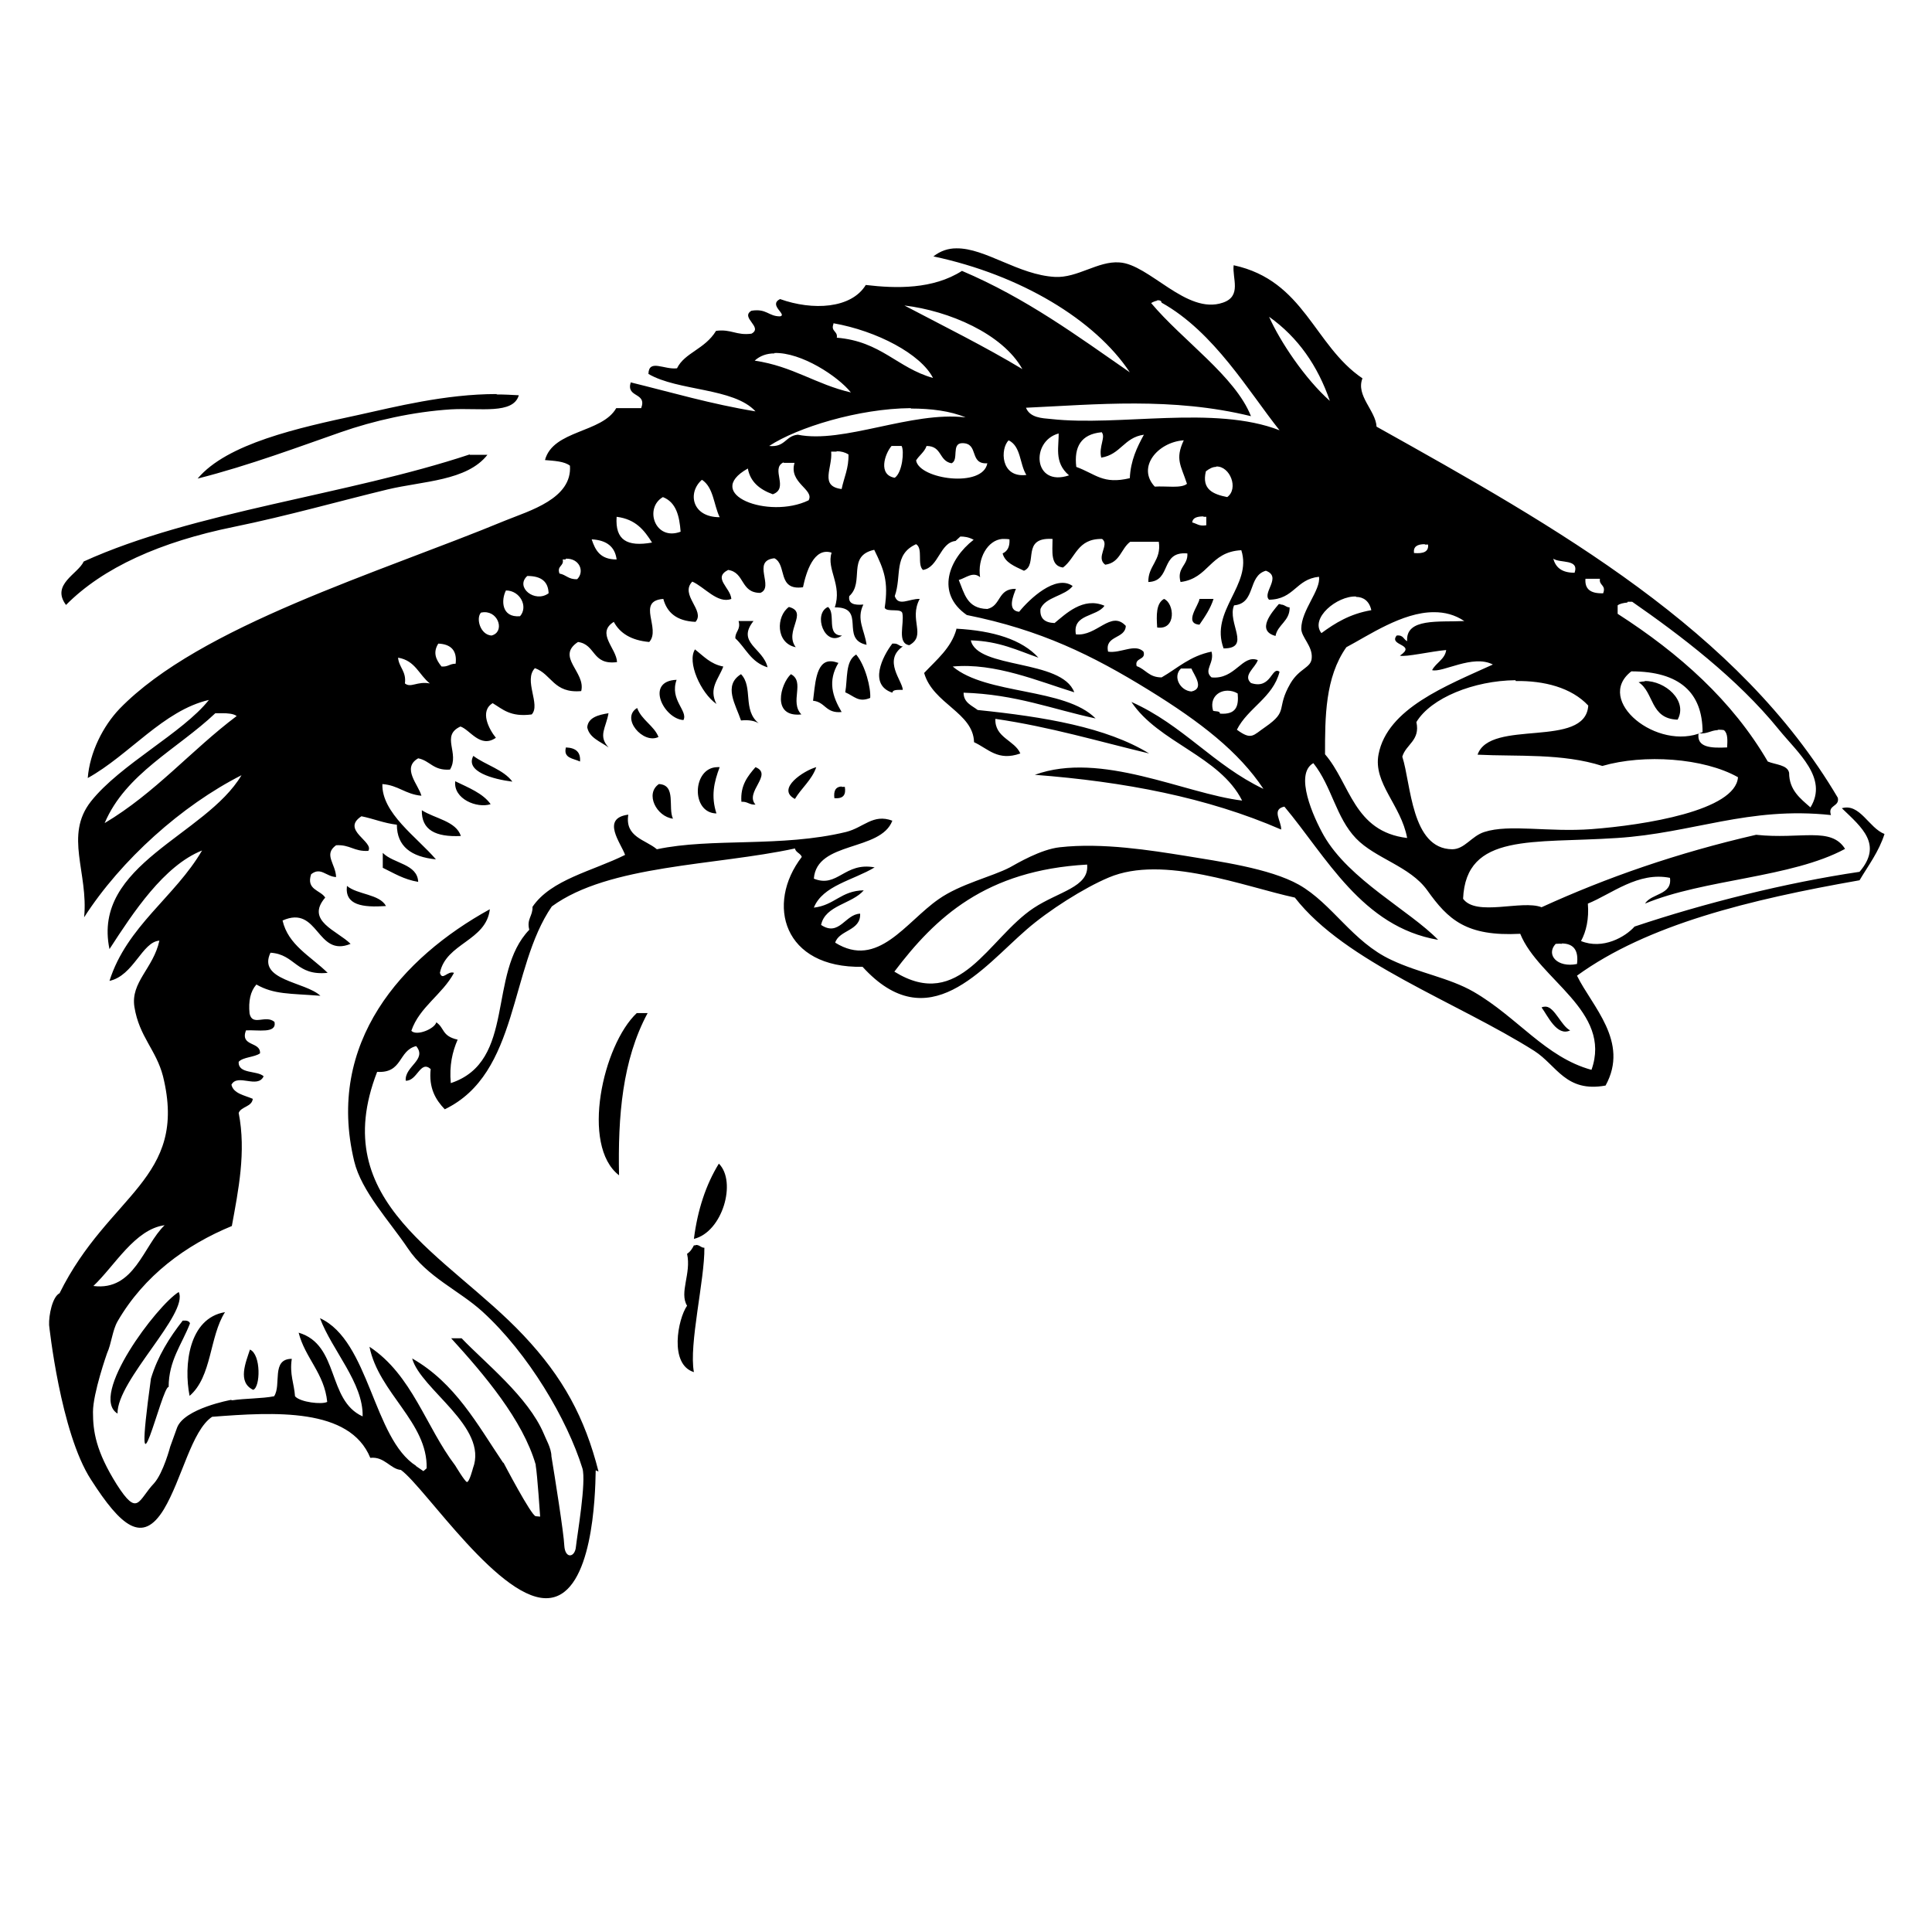 <?xml version="1.0" encoding="UTF-8" standalone="no"?>
<!-- Created with Inkscape (http://www.inkscape.org/) -->
<svg xmlns:dc="http://purl.org/dc/elements/1.1/" xmlns:cc="http://creativecommons.org/ns#" xmlns:rdf="http://www.w3.org/1999/02/22-rdf-syntax-ns#" xmlns:svg="http://www.w3.org/2000/svg" xmlns="http://www.w3.org/2000/svg" version="1.1" width="100%" height="100%" viewBox="0 0 48 48" id="svg2">
<defs id="defs270" />
<path d="m 23.76,6.17 c -0.20,0.00 -0.39,0.06 -0.57,0.20 2.17,0.46 4.02,1.58 4.88,2.88 -1.30,-0.90 -2.57,-1.84 -4.17,-2.52 -0.72,0.46 -1.63,0.44 -2.39,0.35 -0.36,0.59 -1.32,0.64 -2.13,0.35 -0.30,0.15 0.19,0.39 0,0.43 -0.29,-0.00 -0.33,-0.20 -0.71,-0.14 -0.29,0.17 0.30,0.41 0,0.57 -0.38,0.05 -0.50,-0.12 -0.88,-0.07 -0.28,0.46 -0.78,0.54 -0.97,0.93 -0.32,0.04 -0.70,-0.24 -0.71,0.14 0.73,0.43 2.12,0.34 2.66,0.93 -1.10,-0.18 -2.08,-0.47 -3.10,-0.72 -0.12,0.39 0.41,0.24 0.26,0.64 l -0.62,0 c -0.35,0.62 -1.57,0.54 -1.77,1.29 0.23,0.02 0.48,0.03 0.62,0.14 0.06,0.82 -1.01,1.12 -1.60,1.36 -3.14,1.30 -7.59,2.62 -9.59,4.68 -0.41,0.43 -0.74,1.08 -0.79,1.72 1.03,-0.57 1.88,-1.68 3.01,-1.94 -0.65,0.82 -2.20,1.60 -2.93,2.52 -0.67,0.85 -0.06,1.77 -0.17,2.88 0.92,-1.43 2.43,-2.78 3.91,-3.53 -0.89,1.50 -3.72,2.21 -3.28,4.32 0.59,-0.91 1.35,-2.07 2.30,-2.45 -0.67,1.15 -1.87,1.88 -2.30,3.24 0.60,-0.13 0.81,-0.97 1.24,-1.00 -0.15,0.69 -0.72,1.03 -0.62,1.65 0.12,0.74 0.54,1.06 0.71,1.72 0.63,2.56 -1.35,2.92 -2.57,5.39 -0.18,0.09 -0.27,0.55 -0.26,0.79 0,0 0.28,2.67 1.04,3.84 0.75,1.17 1.28,1.61 1.81,0.74 0.45,-0.75 0.69,-1.96 1.20,-2.30 1.55,-0.12 3.42,-0.23 3.93,1.02 0.35,-0.04 0.50,0.28 0.76,0.30 0.60,0.43 2.51,3.35 3.71,3.18 1.05,-0.14 1.12,-2.51 1.13,-3.17 0.02,0.01 0.05,0.02 0.07,0.03 -0.34,-1.34 -0.88,-2.34 -1.86,-3.38 -1.90,-2.02 -4.91,-3.28 -3.64,-6.55 0.64,0.04 0.52,-0.53 0.97,-0.64 0.28,0.34 -0.29,0.50 -0.26,0.86 0.29,0.01 0.36,-0.52 0.62,-0.29 -0.05,0.47 0.12,0.76 0.35,1.00 1.85,-0.89 1.60,-3.50 2.66,-5.04 1.42,-1.04 4.06,-1.01 6.04,-1.44 0.02,0.10 0.14,0.12 0.17,0.21 -0.90,1.17 -0.46,2.77 1.51,2.73 1.64,1.80 2.97,0.03 4.08,-0.93 0.54,-0.47 1.42,-1.03 2.04,-1.29 1.35,-0.57 3.37,0.23 4.62,0.50 1.25,1.61 4.02,2.59 5.95,3.81 0.56,0.36 0.78,1.04 1.77,0.86 0.60,-1.09 -0.34,-1.97 -0.71,-2.73 1.75,-1.27 4.29,-1.89 7.02,-2.37 0.22,-0.37 0.48,-0.71 0.62,-1.15 -0.39,-0.15 -0.61,-0.77 -1.06,-0.64 0.50,0.48 1.02,0.90 0.44,1.58 -1.83,0.27 -3.86,0.78 -5.59,1.36 -0.23,0.26 -0.79,0.58 -1.33,0.36 0.13,-0.24 0.20,-0.55 0.17,-0.93 0.59,-0.24 1.25,-0.80 2.04,-0.64 0.06,0.43 -0.46,0.38 -0.62,0.64 1.46,-0.61 3.64,-0.64 4.97,-1.36 -0.35,-0.56 -1.10,-0.23 -2.21,-0.35 -1.96,0.45 -3.71,1.06 -5.33,1.80 -0.49,-0.19 -1.62,0.24 -1.95,-0.21 0.07,-1.65 1.74,-1.37 3.82,-1.51 1.89,-0.12 3.27,-0.79 5.32,-0.57 -0.09,-0.26 0.22,-0.20 0.17,-0.43 -2.46,-4.17 -6.95,-6.70 -11.46,-9.22 C 34.18,10.20 33.68,9.83 33.85,9.40 32.64,8.58 32.41,6.97 30.65,6.59 30.61,6.91 30.86,7.36 30.38,7.52 29.48,7.83 28.55,6.56 27.81,6.52 27.28,6.48 26.77,6.91 26.21,6.88 25.30,6.83 24.48,6.16 23.76,6.17 z m 4.99,1.29 c 0.05,-0.00 0.10,0.00 0.11,0.06 1.31,0.73 2.17,2.22 2.93,3.17 -1.62,-0.63 -3.98,-0.09 -5.68,-0.28 -0.22,-0.02 -0.52,-0.03 -0.62,-0.28 1.74,-0.08 3.63,-0.27 5.59,0.21 -0.39,-0.99 -1.70,-1.88 -2.48,-2.81 0.03,-0.02 0.09,-0.05 0.15,-0.06 z m -6.28,0.13 c 1.10,0.13 2.44,0.70 2.93,1.58 -0.93,-0.56 -1.94,-1.06 -2.93,-1.58 z m 9.06,0.28 c 0.72,0.51 1.21,1.22 1.51,2.09 -0.62,-0.55 -1.24,-1.48 -1.51,-2.09 z M 20.70,8.03 c 1.09,0.19 2.18,0.77 2.48,1.36 -0.89,-0.25 -1.29,-0.91 -2.39,-1.00 0.03,-0.17 -0.16,-0.15 -0.08,-0.35 z m -1.46,0.74 c 0.67,-0.02 1.58,0.58 1.90,0.98 -0.87,-0.20 -1.44,-0.65 -2.39,-0.79 0.13,-0.12 0.30,-0.18 0.49,-0.18 z m -6.90,1.02 c -1.28,-0.00 -2.53,0.32 -3.44,0.52 -1.49,0.32 -3.26,0.71 -3.99,1.58 1.27,-0.32 2.60,-0.82 3.55,-1.15 0.83,-0.29 1.80,-0.51 2.75,-0.57 0.72,-0.04 1.54,0.13 1.68,-0.35 -0.18,-0.01 -0.36,-0.02 -0.55,-0.02 z m 10.29,0.36 c 0.50,-0.00 0.98,0.06 1.36,0.22 -1.35,-0.16 -3.03,0.66 -4.17,0.43 -0.31,0.03 -0.31,0.32 -0.71,0.28 0.70,-0.46 2.22,-0.93 3.52,-0.94 z m 3.67,0.58 c 0.02,0.35 -0.13,0.75 0.26,1.08 C 25.67,12.11 25.60,10.96 26.30,10.77 z m 1.06,0 c 0.13,0.11 -0.07,0.36 0,0.64 0.49,-0.08 0.56,-0.50 1.06,-0.57 -0.17,0.31 -0.33,0.64 -0.35,1.08 -0.67,0.16 -0.84,-0.10 -1.33,-0.28 -0.06,-0.50 0.12,-0.81 0.62,-0.86 z m -2.30,0.21 c 0.31,0.15 0.27,0.59 0.44,0.86 -0.65,0.08 -0.65,-0.66 -0.44,-0.86 z m 4.35,0 c -0.22,0.47 -0.07,0.62 0.08,1.08 -0.14,0.12 -0.52,0.05 -0.80,0.07 -0.45,-0.48 0.07,-1.10 0.71,-1.15 z m -5.50,0.07 c 0.42,-0.00 0.16,0.53 0.62,0.50 -0.11,0.62 -1.69,0.40 -1.77,-0.07 0.07,-0.12 0.21,-0.21 0.26,-0.36 0.39,-0.00 0.30,0.37 0.62,0.43 0.19,-0.08 -0.01,-0.49 0.26,-0.50 z m -1.77,0.07 0.26,0 c 0.07,0.12 0.02,0.66 -0.17,0.79 -0.42,-0.07 -0.25,-0.59 -0.08,-0.79 z m -1.36,0.13 c 0.12,0.00 0.22,0.03 0.30,0.08 0.01,0.34 -0.11,0.57 -0.17,0.86 -0.56,-0.07 -0.22,-0.53 -0.26,-0.93 0.05,-0.00 0.09,-0.00 0.14,-0.00 z m -9.11,0.08 c -3.04,1.01 -6.84,1.41 -9.59,2.66 -0.14,0.31 -0.82,0.57 -0.44,1.08 0.92,-0.93 2.35,-1.57 4.17,-1.94 1.32,-0.27 2.66,-0.65 3.82,-0.93 0.88,-0.21 1.97,-0.21 2.48,-0.86 l -0.44,0 z m 7.81,0.21 0.26,0 c -0.15,0.50 0.50,0.66 0.35,0.93 -0.99,0.48 -2.65,-0.15 -1.51,-0.79 0.06,0.33 0.29,0.52 0.62,0.64 0.41,-0.15 -0.06,-0.63 0.26,-0.79 z m 10.74,0.09 c 0.34,-0.01 0.56,0.55 0.27,0.76 -0.35,-0.07 -0.64,-0.19 -0.53,-0.64 0.09,-0.07 0.17,-0.11 0.25,-0.11 z m -12.78,0.33 c 0.29,0.19 0.29,0.62 0.44,0.93 -0.70,2.88e-4 -0.80,-0.62 -0.44,-0.93 z m -0.97,0.43 c 0.33,0.13 0.41,0.47 0.44,0.86 -0.64,0.24 -0.91,-0.59 -0.44,-0.86 z m 13.43,0.49 c 0.02,6.48e-4 0.04,0.00 0.07,0.00 l 0,0.21 c -0.18,0.03 -0.23,-0.04 -0.35,-0.07 0.01,-0.11 0.11,-0.15 0.28,-0.15 z m -14.58,0.00 c 0.48,0.06 0.69,0.34 0.88,0.64 -0.62,0.11 -0.92,-0.06 -0.88,-0.64 z m 8.54,0.49 c 0.09,-0.00 0.20,0.01 0.33,0.08 -0.62,0.48 -0.95,1.33 -0.17,1.87 1.84,0.37 3.12,1.00 4.53,1.87 1.28,0.79 2.23,1.53 2.84,2.45 -1.24,-0.59 -2.00,-1.59 -3.28,-2.16 0.67,1.01 2.19,1.34 2.75,2.45 -1.42,-0.17 -3.51,-1.24 -5.15,-0.64 2.22,0.17 4.28,0.56 6.12,1.36 0.01,-0.21 -0.25,-0.50 0.08,-0.57 1.04,1.24 1.93,2.99 3.82,3.31 -0.71,-0.73 -2.21,-1.49 -2.84,-2.59 -0.26,-0.46 -0.74,-1.53 -0.26,-1.80 0.46,0.58 0.56,1.35 1.06,1.87 0.48,0.50 1.34,0.69 1.77,1.29 0.52,0.73 0.97,1.15 2.31,1.08 0.46,1.14 2.29,1.92 1.77,3.38 -1.14,-0.31 -1.84,-1.31 -2.93,-1.94 -0.61,-0.35 -1.34,-0.46 -2.04,-0.79 -0.97,-0.45 -1.47,-1.40 -2.30,-1.87 -0.73,-0.41 -2.00,-0.58 -2.84,-0.72 -0.82,-0.13 -2.04,-0.33 -3.10,-0.21 -0.47,0.05 -1.06,0.40 -1.24,0.50 -0.44,0.23 -1.23,0.41 -1.77,0.79 -0.82,0.57 -1.51,1.74 -2.57,1.08 0.10,-0.32 0.64,-0.29 0.62,-0.72 -0.37,0.01 -0.52,0.58 -0.97,0.28 0.10,-0.49 0.77,-0.52 1.06,-0.86 -0.57,0.01 -0.72,0.37 -1.24,0.43 0.22,-0.55 0.98,-0.68 1.51,-1.00 -0.75,-0.14 -0.92,0.52 -1.51,0.28 0.07,-0.94 1.66,-0.67 1.95,-1.44 -0.48,-0.18 -0.71,0.17 -1.15,0.28 -1.61,0.39 -3.34,0.14 -4.70,0.43 -0.28,-0.24 -0.80,-0.30 -0.71,-0.86 -0.69,0.09 -0.18,0.71 -0.08,1.00 -0.80,0.40 -1.84,0.61 -2.30,1.29 0.01,0.23 -0.15,0.30 -0.08,0.57 -1.05,1.09 -0.32,3.27 -1.95,3.81 -0.04,-0.44 0.04,-0.78 0.17,-1.08 -0.40,-0.09 -0.32,-0.29 -0.53,-0.43 -0.04,0.16 -0.49,0.35 -0.62,0.21 0.20,-0.59 0.77,-0.90 1.06,-1.44 -0.16,-0.06 -0.29,0.21 -0.35,0 0.15,-0.74 1.15,-0.79 1.24,-1.58 -2.18,1.20 -4.08,3.31 -3.37,6.26 0.18,0.75 0.88,1.49 1.33,2.16 0.48,0.72 1.28,1.05 1.86,1.58 1.14,1.04 2.10,2.67 2.48,3.89 0.10,0.33 -0.13,1.66 -0.16,1.94 -0.02,0.28 -0.27,0.32 -0.29,-0.02 -0.01,-0.29 -0.24,-1.74 -0.32,-2.22 0.00,-0.20 -0.15,-0.45 -0.19,-0.56 -0.39,-0.92 -1.47,-1.77 -2.04,-2.37 l -0.26,0 c 0.82,0.90 1.78,2.03 2.10,3.14 3.6e-4,0.00 9.5e-4,0.01 0.00,0.02 0.04,0.22 0.11,1.27 0.11,1.27 l -0.11,-0.01 c -0.11,-0.01 -0.80,-1.33 -0.80,-1.33 l -0.01,0.00 c -0.64,-0.95 -1.19,-1.98 -2.26,-2.59 0.21,0.77 1.90,1.70 1.51,2.73 0,0 -0.09,0.35 -0.15,0.34 -0.05,-0.01 -0.29,-0.41 -0.29,-0.41 -0.73,-0.96 -1.07,-2.25 -2.13,-2.95 0.23,1.15 1.45,1.88 1.42,3.02 l -0.08,0.07 -0.19,-0.13 c 0.00,-0.00 0.00,-0.00 0.01,-0.00 -1.07,-0.68 -1.16,-3.11 -2.39,-3.67 0.30,0.80 1.08,1.61 1.06,2.44 -0.89,-0.40 -0.57,-1.78 -1.59,-2.08 0.16,0.63 0.64,1.01 0.71,1.72 -0.13,0.07 -0.67,0.01 -0.80,-0.14 -0.02,-0.31 -0.14,-0.55 -0.08,-0.93 -0.52,0.00 -0.25,0.65 -0.44,0.93 -0.31,0.06 -0.70,0.05 -1.04,0.10 -0.01,-0.00 -0.03,-0.01 -0.03,-0.01 0,0 -1.16,0.21 -1.34,0.69 -0.17,0.47 -0.17,0.47 -0.17,0.47 0,0 -0.17,0.65 -0.40,0.91 C 3.43,37.27 3.43,37.71 2.90,36.88 2.38,36.05 2.31,35.56 2.31,35.08 c 0,-0.47 0.35,-1.46 0.35,-1.46 0.11,-0.24 0.13,-0.56 0.26,-0.79 0.66,-1.14 1.70,-1.90 2.84,-2.37 0.16,-0.88 0.36,-1.84 0.17,-2.81 0.06,-0.16 0.33,-0.15 0.35,-0.35 -0.21,-0.09 -0.48,-0.13 -0.53,-0.35 0.15,-0.29 0.65,0.11 0.80,-0.21 -0.16,-0.15 -0.64,-0.05 -0.62,-0.36 0.11,-0.12 0.39,-0.11 0.53,-0.21 0.02,-0.30 -0.50,-0.16 -0.35,-0.57 0.29,-0.02 0.77,0.09 0.71,-0.21 -0.22,-0.19 -0.55,0.12 -0.62,-0.21 -0.03,-0.31 0.02,-0.55 0.17,-0.72 0.44,0.25 0.82,0.22 1.59,0.28 -0.37,-0.35 -1.57,-0.38 -1.24,-1.07 0.62,0.04 0.63,0.58 1.42,0.50 C 7.71,23.75 7.16,23.48 7.02,22.87 7.92,22.47 7.86,23.80 8.71,23.45 8.38,23.12 7.58,22.88 8.08,22.30 7.96,22.11 7.60,22.11 7.73,21.72 c 0.24,-0.19 0.37,0.06 0.62,0.07 -0.01,-0.33 -0.32,-0.56 0,-0.79 0.35,-0.02 0.44,0.16 0.80,0.14 0.15,-0.23 -0.69,-0.52 -0.17,-0.86 0.30,0.06 0.55,0.17 0.88,0.21 0.00,0.54 0.36,0.80 0.97,0.86 -0.47,-0.55 -1.35,-1.15 -1.33,-1.87 0.40,0.03 0.56,0.25 0.97,0.29 -0.07,-0.27 -0.50,-0.69 -0.08,-0.93 0.30,0.06 0.37,0.31 0.79,0.28 0.25,-0.41 -0.24,-0.84 0.26,-1.07 0.24,0.08 0.49,0.55 0.88,0.28 -0.17,-0.21 -0.41,-0.66 -0.08,-0.86 0.25,0.15 0.44,0.35 0.97,0.28 0.23,-0.24 -0.21,-0.85 0.08,-1.15 0.42,0.15 0.46,0.63 1.15,0.57 0.12,-0.47 -0.64,-0.85 -0.08,-1.22 0.45,0.06 0.34,0.58 0.97,0.50 -0.01,-0.34 -0.53,-0.72 -0.08,-1.00 0.15,0.28 0.43,0.46 0.88,0.50 0.30,-0.33 -0.33,-1.02 0.35,-1.07 0.09,0.33 0.32,0.55 0.80,0.57 0.25,-0.28 -0.40,-0.67 -0.08,-1.00 0.30,0.13 0.63,0.56 0.97,0.43 -0.02,-0.28 -0.47,-0.52 -0.08,-0.72 0.42,0.06 0.30,0.57 0.80,0.57 0.36,-0.14 -0.23,-0.80 0.35,-0.86 0.32,0.16 0.06,0.81 0.71,0.72 0.08,-0.38 0.27,-1.00 0.71,-0.86 -0.13,0.42 0.27,0.80 0.08,1.36 0.80,-0.01 0.12,0.79 0.79,0.93 -0.05,-0.37 -0.26,-0.63 -0.08,-1.00 -0.23,0.02 -0.38,-0.02 -0.35,-0.21 0.39,-0.35 -0.07,-1.00 0.62,-1.15 0.24,0.49 0.36,0.78 0.26,1.44 0.05,0.12 0.42,-0.00 0.44,0.14 0.05,0.26 -0.14,0.74 0.17,0.79 0.44,-0.24 -0.02,-0.63 0.26,-1.15 -0.26,-0.01 -0.53,0.20 -0.62,-0.07 0.18,-0.51 -0.04,-1.03 0.53,-1.29 0.18,0.11 0.02,0.50 0.17,0.64 0.39,-0.06 0.42,-0.68 0.81,-0.72 z m 1.07,0.06 c 0.05,-0.00 0.10,0.00 0.15,0.01 0.01,0.17 -0.04,0.29 -0.17,0.35 0.06,0.23 0.30,0.32 0.53,0.43 0.36,-0.15 -0.08,-0.84 0.71,-0.79 -0.00,0.31 -0.06,0.67 0.26,0.71 0.32,-0.24 0.35,-0.72 0.97,-0.71 0.20,0.14 -0.17,0.46 0.08,0.64 0.37,-0.05 0.39,-0.40 0.62,-0.57 l 0.71,0 c 0.07,0.47 -0.27,0.59 -0.26,1.00 0.59,-0.02 0.28,-0.77 0.97,-0.71 0.02,0.30 -0.27,0.35 -0.17,0.71 0.71,-0.09 0.72,-0.75 1.51,-0.79 0.28,0.87 -0.79,1.50 -0.44,2.44 0.70,0.00 0.08,-0.64 0.26,-1.07 0.55,-0.05 0.33,-0.73 0.79,-0.86 0.41,0.15 -0.10,0.55 0.08,0.72 0.63,-0.01 0.66,-0.51 1.24,-0.57 0.05,0.33 -0.44,0.83 -0.44,1.29 9.21e-4,0.21 0.28,0.43 0.26,0.72 -0.01,0.26 -0.30,0.25 -0.53,0.64 -0.37,0.64 -0.03,0.67 -0.62,1.08 -0.31,0.21 -0.34,0.34 -0.71,0.07 0.27,-0.54 0.90,-0.80 1.06,-1.44 -0.20,-0.15 -0.20,0.45 -0.71,0.28 -0.21,-0.19 0.11,-0.38 0.17,-0.57 -0.39,-0.15 -0.56,0.49 -1.15,0.43 -0.21,-0.18 0.08,-0.35 0,-0.64 -0.54,0.11 -0.84,0.41 -1.24,0.64 -0.32,-0.00 -0.39,-0.20 -0.62,-0.28 -0.06,-0.22 0.24,-0.14 0.17,-0.36 -0.21,-0.21 -0.57,0.05 -0.88,0 -0.09,-0.41 0.43,-0.31 0.44,-0.64 -0.37,-0.40 -0.72,0.27 -1.24,0.21 -0.09,-0.51 0.52,-0.43 0.71,-0.71 -0.53,-0.23 -0.97,0.21 -1.24,0.43 -0.25,-0.01 -0.37,-0.12 -0.35,-0.35 0.12,-0.30 0.61,-0.32 0.80,-0.57 -0.42,-0.30 -1.08,0.33 -1.33,0.64 -0.31,-0.03 -0.14,-0.41 -0.08,-0.57 -0.46,-0.01 -0.36,0.42 -0.71,0.50 -0.51,-0.01 -0.57,-0.39 -0.71,-0.72 0.18,-0.05 0.35,-0.22 0.53,-0.07 -0.07,-0.47 0.19,-0.92 0.55,-0.95 z m -10.23,0.01 c 0.38,0.02 0.58,0.19 0.62,0.50 -0.41,7.48e-4 -0.53,-0.23 -0.62,-0.50 z m 20.70,0.13 c 0.02,2.88e-4 0.05,0.00 0.08,0.00 0.02,0.18 -0.12,0.23 -0.35,0.21 -0.02,-0.16 0.08,-0.22 0.27,-0.22 z m -21.34,0.35 c 0.34,-0.01 0.47,0.32 0.28,0.51 -0.22,0.01 -0.27,-0.11 -0.44,-0.14 -0.07,-0.20 0.12,-0.18 0.08,-0.35 0.02,-0.00 0.05,-0.00 0.07,-0.00 z m 24.53,0.00 c 0.17,0.12 0.65,-0.00 0.53,0.35 -0.33,0.00 -0.47,-0.14 -0.53,-0.35 z m -25.49,0.43 c 0.35,0.00 0.52,0.14 0.53,0.43 -0.34,0.25 -0.84,-0.15 -0.53,-0.43 z m 26.30,0.07 0.35,0 c -0.03,0.17 0.16,0.15 0.08,0.36 -0.31,0.01 -0.46,-0.10 -0.44,-0.36 z m -26.83,0.29 c 0.35,0.00 0.56,0.40 0.35,0.64 -0.47,0.04 -0.47,-0.41 -0.35,-0.64 z m 21.12,0.16 c 0.18,0.00 0.33,0.10 0.38,0.33 -0.53,0.09 -0.90,0.32 -1.24,0.57 -0.29,-0.37 0.39,-0.93 0.86,-0.91 z m -4.77,0.05 c -0.20,0.11 -0.19,0.41 -0.17,0.71 0.48,0.07 0.43,-0.60 0.17,-0.71 z m 0.88,0 c -0.01,0.15 -0.40,0.61 0,0.64 0.13,-0.19 0.27,-0.39 0.35,-0.64 l -0.35,0 z m 10.64,0.07 c 0.03,-0.00 0.07,-0.00 0.11,0 1.18,0.82 2.61,1.90 3.64,3.17 0.47,0.58 1.24,1.21 0.79,1.94 -0.25,-0.22 -0.53,-0.43 -0.53,-0.86 -0.04,-0.20 -0.34,-0.20 -0.53,-0.28 -0.88,-1.51 -2.19,-2.68 -3.73,-3.67 l 0,-0.21 c 0.05,-0.04 0.14,-0.06 0.24,-0.07 z m -8.63,0.06 c -0.01,-5.04e-4 -0.02,-2.88e-4 -0.04,0.00 -0.17,0.20 -0.57,0.66 -0.08,0.79 0.05,-0.28 0.36,-0.37 0.35,-0.71 -0.09,-0.00 -0.12,-0.07 -0.22,-0.07 z m -12.21,0.07 c -0.32,0.23 -0.33,0.90 0.17,1.00 -0.30,-0.40 0.33,-0.87 -0.17,-1.00 z m 0.97,0 c -0.38,0.17 -0.08,1.01 0.35,0.71 -0.41,-0.00 -0.14,-0.55 -0.35,-0.71 z m -8.54,0.13 c 0.37,-0.01 0.51,0.50 0.18,0.58 -0.28,-0.02 -0.39,-0.43 -0.26,-0.57 0.02,-0.00 0.05,-0.01 0.07,-0.01 z m 23.60,0.00 c 0.26,-3.6e-4 0.51,0.06 0.75,0.22 -0.63,0.03 -1.46,-0.08 -1.42,0.50 -0.09,-0.04 -0.09,-0.16 -0.26,-0.14 -0.21,0.26 0.51,0.21 0.08,0.50 0.14,0.04 0.79,-0.11 1.15,-0.14 -0.03,0.23 -0.25,0.31 -0.35,0.50 0.26,0.07 1.01,-0.40 1.51,-0.14 -1.16,0.53 -2.62,1.09 -2.84,2.23 -0.14,0.72 0.56,1.26 0.71,2.08 -1.33,-0.16 -1.41,-1.35 -2.04,-2.08 -0.00,-0.92 0.00,-1.91 0.53,-2.66 0.55,-0.29 1.39,-0.87 2.17,-0.87 z m -17.28,0.22 c 0.06,0.22 -0.09,0.26 -0.08,0.43 0.26,0.24 0.38,0.59 0.80,0.72 -0.11,-0.48 -0.78,-0.61 -0.35,-1.15 l -0.35,0 z m 5.41,0.21 c -0.13,0.46 -0.49,0.75 -0.80,1.08 0.22,0.77 1.22,0.98 1.24,1.72 0.35,0.16 0.59,0.48 1.15,0.28 -0.14,-0.33 -0.64,-0.39 -0.62,-0.86 1.37,0.20 2.56,0.56 3.82,0.86 -1.06,-0.65 -2.60,-0.91 -4.26,-1.08 -0.14,-0.11 -0.35,-0.18 -0.35,-0.43 1.30,0.04 2.20,0.41 3.28,0.64 -0.76,-0.77 -2.71,-0.58 -3.55,-1.29 1.05,-0.10 2.14,0.37 3.02,0.64 -0.31,-0.83 -2.41,-0.57 -2.57,-1.29 0.71,0.02 1.16,0.25 1.68,0.43 -0.41,-0.45 -1.12,-0.67 -2.04,-0.72 z m -1.55,0.35 c -0.01,-5.03e-4 -0.02,-2.88e-4 -0.04,0.00 -0.24,0.31 -0.60,1.02 0,1.22 0.01,-0.08 0.13,-0.07 0.26,-0.07 -0.01,-0.23 -0.50,-0.73 0,-1.08 -0.09,-0.00 -0.11,-0.07 -0.21,-0.07 z m -11.33,0.00 c 0.33,0.01 0.48,0.18 0.44,0.50 -0.15,-0.00 -0.18,0.08 -0.35,0.07 -0.14,-0.17 -0.22,-0.35 -0.08,-0.57 z m 6.39,0.14 c -0.21,0.31 0.14,1.09 0.53,1.36 -0.20,-0.39 0.05,-0.61 0.17,-0.93 -0.32,-0.06 -0.49,-0.26 -0.71,-0.43 z m 3.99,0.14 c -0.26,0.16 -0.20,0.60 -0.26,0.93 0.23,0.10 0.33,0.26 0.62,0.14 0.02,-0.24 -0.12,-0.81 -0.35,-1.08 z m -11.37,0.07 c 0.43,0.07 0.52,0.43 0.79,0.64 -0.32,-0.06 -0.47,0.12 -0.62,0 0.04,-0.30 -0.15,-0.40 -0.17,-0.64 z m 10.74,0.09 c -0.37,-0.00 -0.38,0.62 -0.43,0.98 0.31,0.03 0.31,0.32 0.71,0.28 -0.23,-0.39 -0.35,-0.77 -0.08,-1.22 -0.06,-0.02 -0.13,-0.04 -0.18,-0.04 z m 8.71,0.18 0.26,0 c 0.06,0.15 0.34,0.50 0,0.57 -0.28,-0.02 -0.47,-0.37 -0.26,-0.57 z m 11.19,0.07 c 1.20,0.00 1.77,0.53 1.77,1.51 -1.12,0.49 -2.70,-0.79 -1.77,-1.51 z m -22.12,0.07 c -0.45,0.28 -0.13,0.76 0,1.15 0.20,-0.02 0.34,0.01 0.44,0.07 -0.41,-0.33 -0.13,-0.90 -0.44,-1.22 z m 1.24,0 c -0.26,0.24 -0.49,1.08 0.26,1.00 -0.30,-0.31 0.10,-0.81 -0.26,-1.00 z m -2.84,0.14 c -0.79,0.03 -0.32,0.97 0.17,1.00 0.12,-0.23 -0.35,-0.50 -0.17,-1.00 z m 20.85,0.03 c 0.70,-0.01 1.38,0.16 1.80,0.61 -0.07,1.08 -2.44,0.32 -2.75,1.22 0.99,0.05 2.10,-0.04 3.10,0.28 1.03,-0.30 2.52,-0.20 3.37,0.28 -0.06,0.83 -2.32,1.19 -3.64,1.29 -1.07,0.08 -2.04,-0.13 -2.66,0.07 -0.32,0.10 -0.49,0.43 -0.80,0.43 -1.02,-0.01 -1.02,-1.62 -1.24,-2.30 0.09,-0.31 0.45,-0.40 0.35,-0.86 0.36,-0.60 1.43,-1.03 2.46,-1.04 z m 3.20,0.01 c -0.05,0.00 -0.10,0.01 -0.15,0.02 0.39,0.25 0.28,0.91 0.97,0.93 0.26,-0.47 -0.31,-0.97 -0.82,-0.96 z m -10.36,0.23 c 0.08,4.32e-4 0.17,0.02 0.25,0.07 0.03,0.32 -0.04,0.53 -0.44,0.50 -0.00,-0.07 -0.10,-0.05 -0.17,-0.07 -0.09,-0.30 0.11,-0.50 0.36,-0.50 z m -14.67,0.43 c -0.42,0.25 0.15,0.91 0.53,0.72 -0.11,-0.28 -0.42,-0.42 -0.53,-0.72 z m -10.32,0.13 c 0.15,-5.03e-4 0.29,0.01 0.37,0.07 -1.13,0.85 -2.02,1.91 -3.28,2.66 0.52,-1.23 1.81,-1.84 2.75,-2.73 0.05,-0.00 0.10,-0.00 0.15,-0.00 z m 9.61,0.00 c -0.26,0.04 -0.51,0.11 -0.53,0.35 0.05,0.26 0.32,0.35 0.53,0.50 -0.27,-0.29 -0.06,-0.49 0,-0.86 z m 27.57,0.41 c 0.04,-0.00 0.09,0.00 0.14,0.01 0.10,0.08 0.09,0.25 0.08,0.43 -0.41,0.02 -0.76,-0.00 -0.71,-0.35 0.22,0.02 0.29,-0.07 0.47,-0.08 z m -28.63,0.44 c -0.07,0.27 0.18,0.27 0.35,0.35 0.02,-0.23 -0.10,-0.34 -0.35,-0.35 z m -2.30,0.21 c -0.21,0.39 0.49,0.58 0.97,0.64 -0.22,-0.30 -0.66,-0.41 -0.97,-0.64 z m 6.06,0.28 c -0.62,0.01 -0.66,1.14 -0.02,1.15 -0.14,-0.43 -0.06,-0.78 0.08,-1.15 -0.02,-0.00 -0.04,-5.76e-4 -0.06,0 z m 0.95,0 c -0.19,0.22 -0.38,0.45 -0.35,0.86 0.16,-0.01 0.19,0.08 0.35,0.07 -0.28,-0.31 0.45,-0.75 0,-0.93 z m 1.51,0 c -0.30,0.08 -1.01,0.54 -0.53,0.79 0.16,-0.27 0.42,-0.47 0.53,-0.79 z m -8.97,0.35 c -0.05,0.44 0.54,0.68 0.88,0.57 -0.19,-0.27 -0.55,-0.41 -0.88,-0.57 z m 5.06,0.07 c -0.35,0.24 -0.06,0.81 0.35,0.86 -0.13,-0.27 0.09,-0.84 -0.35,-0.86 z m 4.54,0.06 c -0.16,0.01 -0.20,0.12 -0.18,0.29 0.23,0.02 0.29,-0.09 0.26,-0.28 -0.02,-0.00 -0.05,-0.00 -0.08,-0.00 z M 10.48,20.13 c -0.01,0.49 0.34,0.67 0.97,0.64 -0.12,-0.37 -0.64,-0.43 -0.97,-0.64 z m -0.97,1.07 0,0.36 c 0.27,0.13 0.52,0.29 0.88,0.35 -0.02,-0.45 -0.61,-0.45 -0.88,-0.72 z m 17.50,0.29 c 0.05,0.55 -0.71,0.66 -1.33,1.07 -1.13,0.75 -1.83,2.59 -3.46,1.58 1.02,-1.35 2.27,-2.52 4.79,-2.66 z M 8.62,22.01 c -0.06,0.48 0.39,0.54 0.97,0.50 C 9.43,22.21 8.88,22.23 8.62,22.01 z M 38.80,23.44 c 0.32,0.00 0.42,0.20 0.38,0.51 -0.49,0.10 -0.78,-0.23 -0.53,-0.50 0.05,-0.00 0.10,-0.01 0.15,-0.00 z m -0.40,1.57 c -0.03,-0.00 -0.06,0.00 -0.10,0.02 0.15,0.20 0.38,0.73 0.71,0.57 -0.22,-0.11 -0.38,-0.57 -0.60,-0.59 z m -22.58,0.16 c -0.84,0.79 -1.40,3.29 -0.44,4.03 -0.03,-1.46 0.08,-2.86 0.71,-4.03 l -0.26,0 z m 2.04,3.74 c -0.32,0.52 -0.53,1.15 -0.62,1.87 0.71,-0.17 1.07,-1.42 0.62,-1.87 z M 4.09,30.44 c -0.53,0.51 -0.75,1.64 -1.77,1.51 0.53,-0.50 1.03,-1.41 1.77,-1.51 z m 13.19,0.50 c -0.01,-5.04e-4 -0.02,-2.88e-4 -0.04,0.00 -0.04,0.08 -0.09,0.16 -0.17,0.21 0.11,0.49 -0.20,0.96 0,1.29 -0.23,0.33 -0.45,1.46 0.17,1.65 -0.13,-0.68 0.27,-2.30 0.26,-3.09 -0.09,-0.00 -0.11,-0.07 -0.21,-0.07 z M 4.44,32.10 C 3.90,32.43 2.20,34.68 2.92,35.12 2.90,34.30 4.70,32.63 4.44,32.10 z m 1.15,0.50 c -0.90,0.15 -1.03,1.32 -0.88,2.08 0.56,-0.48 0.49,-1.47 0.88,-2.08 z m -0.99,0.21 c -0.01,-0.00 -0.04,-6.48e-4 -0.06,0.00 -0.33,0.42 -0.62,0.88 -0.79,1.44 -0.49,3.56 0.28,0.15 0.44,0.21 0.00,-0.66 0.33,-1.06 0.53,-1.58 -0.01,-0.04 -0.04,-0.06 -0.10,-0.07 z m 1.61,0.72 c -0.10,0.31 -0.32,0.81 0.08,1.00 0.18,-0.06 0.20,-0.88 -0.08,-1.00 z" />
</svg>
